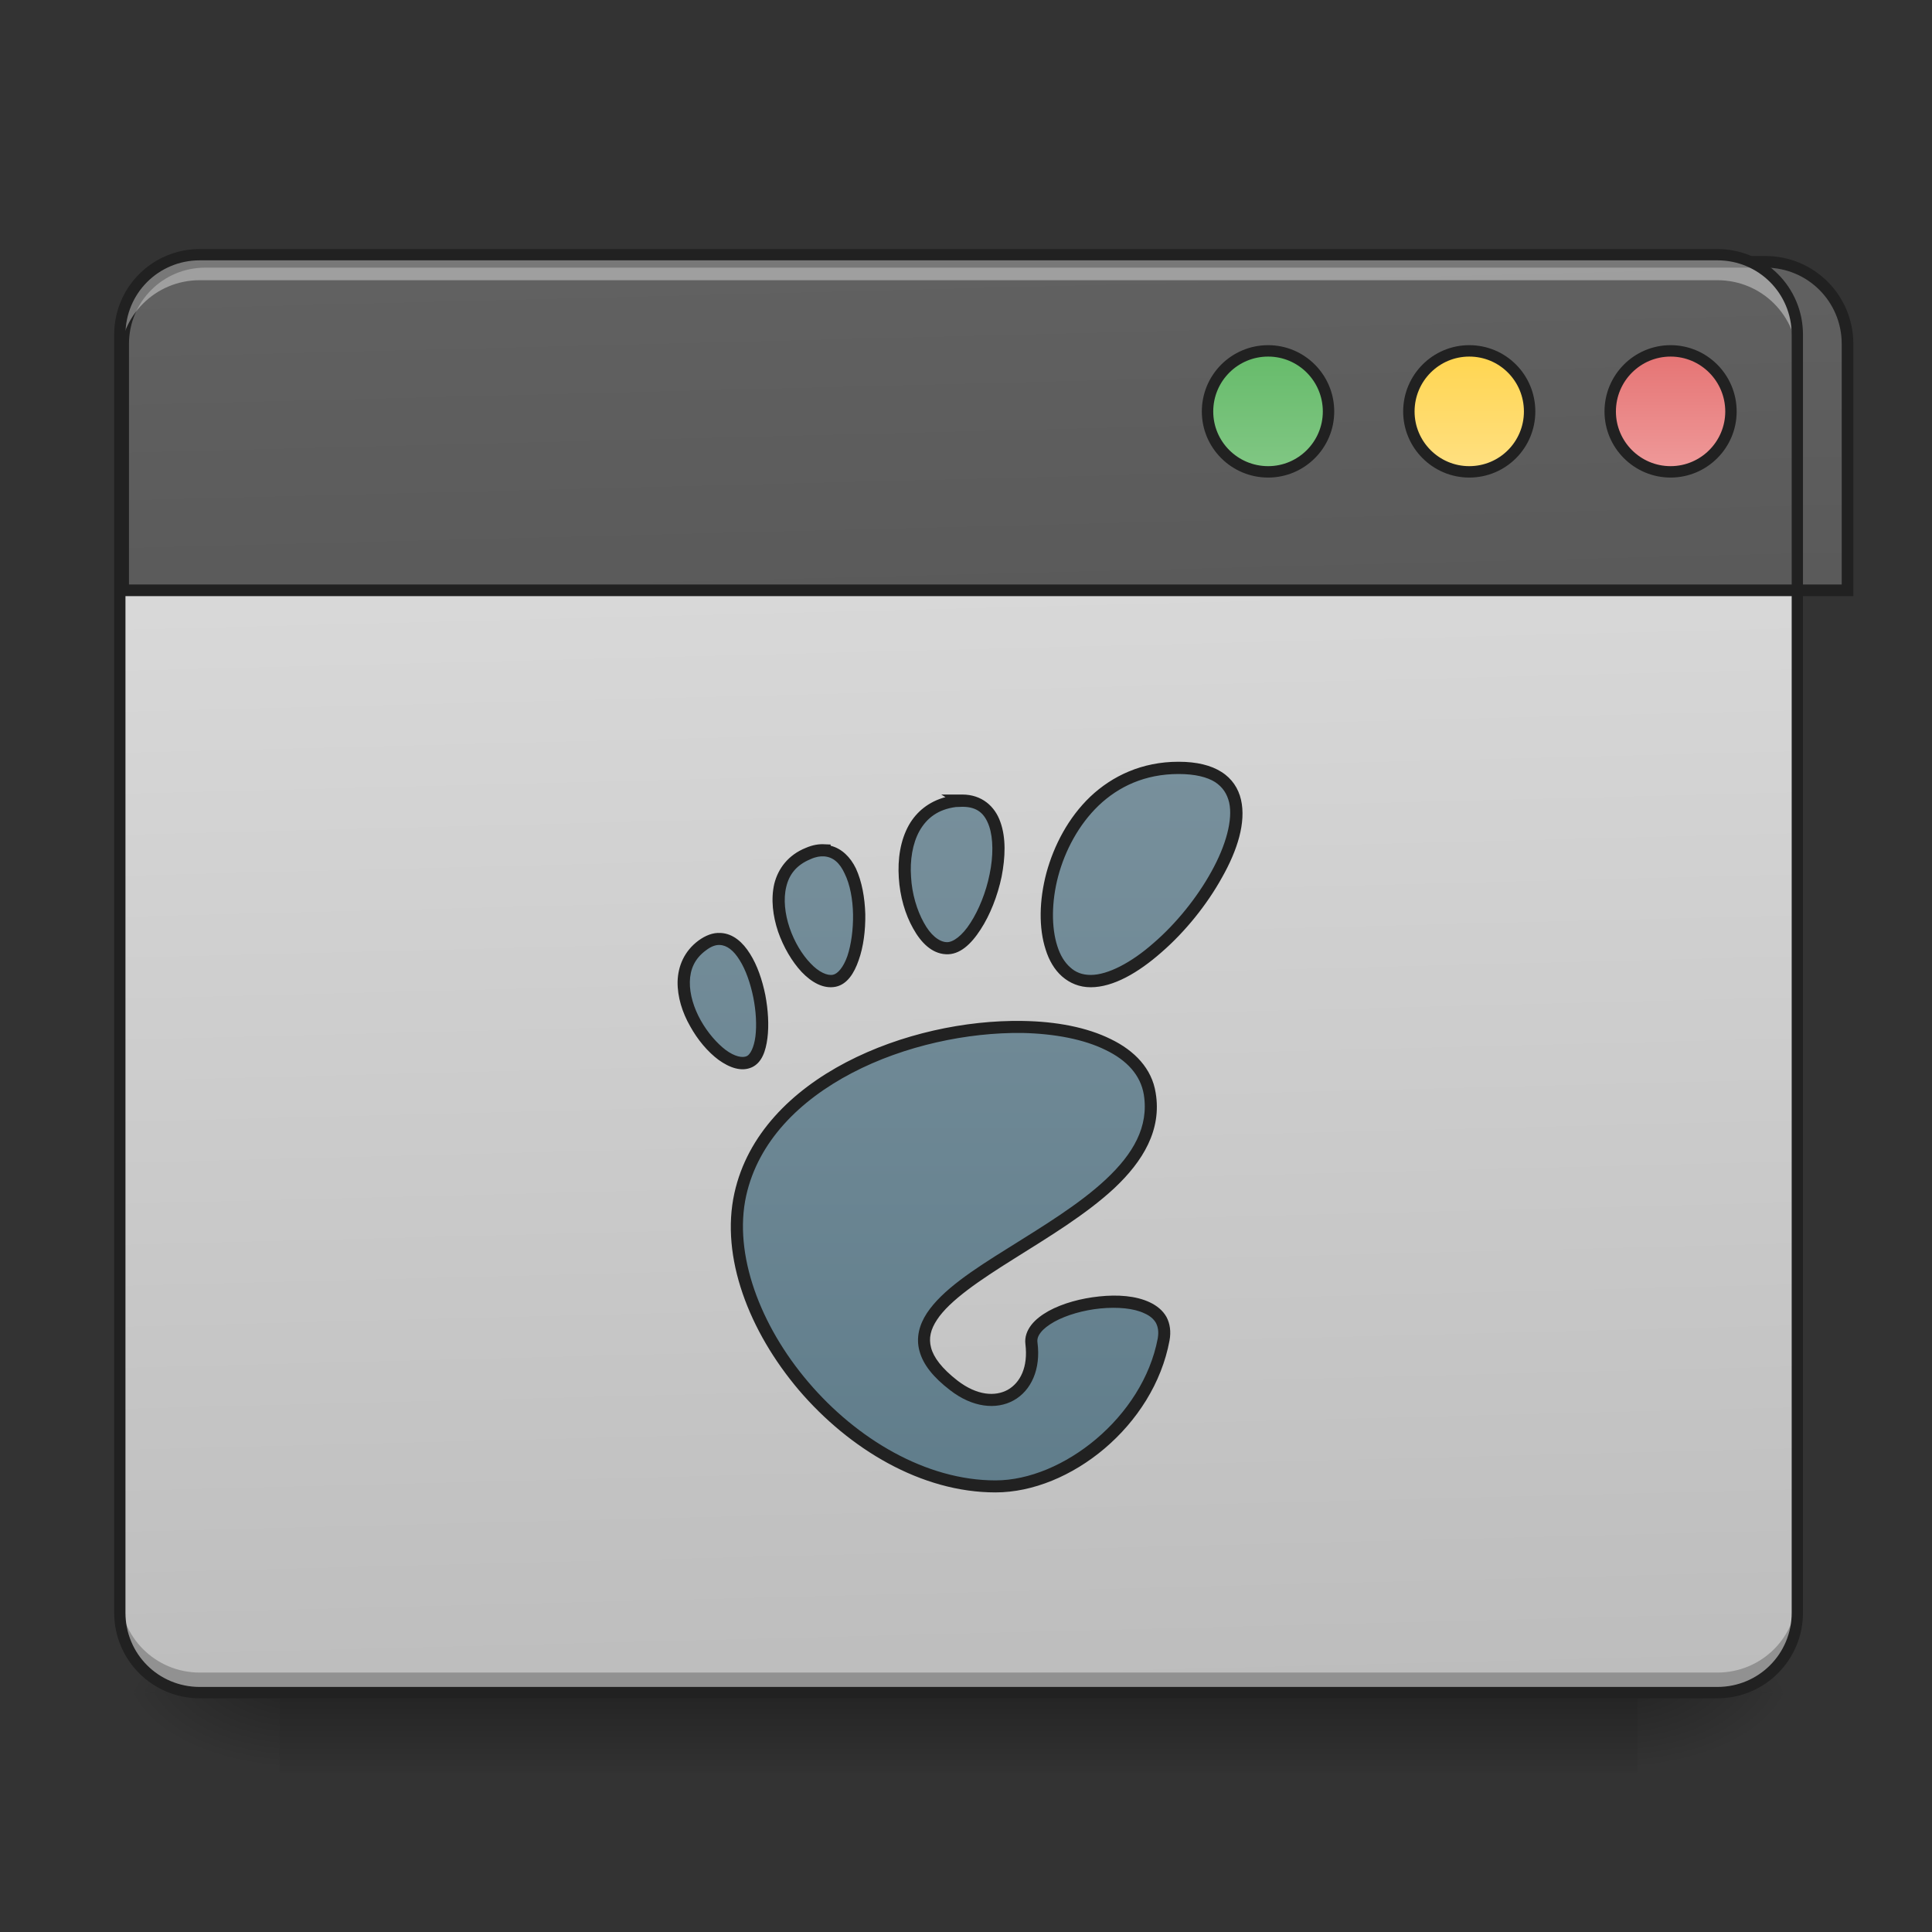 <?xml version="1.0" encoding="UTF-8"?>
<svg xmlns="http://www.w3.org/2000/svg" xmlns:xlink="http://www.w3.org/1999/xlink" width="32pt" height="32pt" viewBox="0 0 32 32" version="1.1">
<rect x="0" y="0" width="32" height="32" fill="#333333" stroke="none"/>
<defs>
<linearGradient id="linear0" gradientUnits="userSpaceOnUse" x1="254" y1="233.5" x2="254" y2="254.667" gradientTransform="matrix(0.063,0,0,0.063,-0,13.439)">
<stop offset="0" style="stop-color:rgb(0%,0%,0%);stop-opacity:0.275;"/>
<stop offset="1" style="stop-color:rgb(0%,0%,0%);stop-opacity:0;"/>
</linearGradient>
<radialGradient id="radial0" gradientUnits="userSpaceOnUse" cx="450.909" cy="189.579" fx="450.909" fy="189.579" r="21.167" gradientTransform="matrix(0,-0.078,-0.141,-0,53.454,63.595)">
<stop offset="0" style="stop-color:rgb(0%,0%,0%);stop-opacity:0.314;"/>
<stop offset="0.222" style="stop-color:rgb(0%,0%,0%);stop-opacity:0.275;"/>
<stop offset="1" style="stop-color:rgb(0%,0%,0%);stop-opacity:0;"/>
</radialGradient>
<radialGradient id="radial1" gradientUnits="userSpaceOnUse" cx="450.909" cy="189.579" fx="450.909" fy="189.579" r="21.167" gradientTransform="matrix(-0,0.078,0.141,0,-21.701,-7.527)">
<stop offset="0" style="stop-color:rgb(0%,0%,0%);stop-opacity:0.314;"/>
<stop offset="0.222" style="stop-color:rgb(0%,0%,0%);stop-opacity:0.275;"/>
<stop offset="1" style="stop-color:rgb(0%,0%,0%);stop-opacity:0;"/>
</radialGradient>
<radialGradient id="radial2" gradientUnits="userSpaceOnUse" cx="450.909" cy="189.579" fx="450.909" fy="189.579" r="21.167" gradientTransform="matrix(-0,-0.078,0.141,-0,-21.701,63.595)">
<stop offset="0" style="stop-color:rgb(0%,0%,0%);stop-opacity:0.314;"/>
<stop offset="0.222" style="stop-color:rgb(0%,0%,0%);stop-opacity:0.275;"/>
<stop offset="1" style="stop-color:rgb(0%,0%,0%);stop-opacity:0;"/>
</radialGradient>
<radialGradient id="radial3" gradientUnits="userSpaceOnUse" cx="450.909" cy="189.579" fx="450.909" fy="189.579" r="21.167" gradientTransform="matrix(0,0.078,-0.141,0,53.454,-7.527)">
<stop offset="0" style="stop-color:rgb(0%,0%,0%);stop-opacity:0.314;"/>
<stop offset="0.222" style="stop-color:rgb(0%,0%,0%);stop-opacity:0.275;"/>
<stop offset="1" style="stop-color:rgb(0%,0%,0%);stop-opacity:0;"/>
</radialGradient>
<linearGradient id="linear1" gradientUnits="userSpaceOnUse" x1="306.917" y1="-25.792" x2="305.955" y2="-135.329" gradientTransform="matrix(0.075,0,0,0.217,-5.854,33.641)">
<stop offset="0" style="stop-color:rgb(74.118%,74.118%,74.118%);stop-opacity:1;"/>
<stop offset="1" style="stop-color:rgb(87.843%,87.843%,87.843%);stop-opacity:1;"/>
</linearGradient>
<linearGradient id="linear2" gradientUnits="userSpaceOnUse" x1="306.917" y1="-25.792" x2="305.955" y2="-135.329" gradientTransform="matrix(4.556,0,0,13.146,-353.973,2034.18)">
<stop offset="0" style="stop-color:rgb(25.882%,25.882%,25.882%);stop-opacity:1;"/>
<stop offset="1" style="stop-color:rgb(38.039%,38.039%,38.039%);stop-opacity:1;"/>
</linearGradient>
<linearGradient id="linear3" gradientUnits="userSpaceOnUse" x1="349.25" y1="-158.083" x2="349.25" y2="-115.75" gradientTransform="matrix(0.75,0,0,0.75,71.438,-2.479)">
<stop offset="0" style="stop-color:rgb(40%,73.333%,41.569%);stop-opacity:1;"/>
<stop offset="1" style="stop-color:rgb(50.588%,78.039%,51.765%);stop-opacity:1;"/>
</linearGradient>
<linearGradient id="linear4" gradientUnits="userSpaceOnUse" x1="349.25" y1="-158.083" x2="349.25" y2="-115.75" gradientTransform="matrix(0.75,0,0,0.75,124.354,-2.479)">
<stop offset="0" style="stop-color:rgb(100%,83.529%,30.98%);stop-opacity:1;"/>
<stop offset="1" style="stop-color:rgb(100%,87.843%,50.98%);stop-opacity:1;"/>
</linearGradient>
<linearGradient id="linear5" gradientUnits="userSpaceOnUse" x1="349.25" y1="-158.083" x2="349.25" y2="-115.75" gradientTransform="matrix(0.75,0,0,0.75,177.271,-2.479)">
<stop offset="0" style="stop-color:rgb(89.804%,45.098%,45.098%);stop-opacity:1;"/>
<stop offset="1" style="stop-color:rgb(93.725%,60.392%,60.392%);stop-opacity:1;"/>
</linearGradient>
<linearGradient id="linear6" gradientUnits="userSpaceOnUse" x1="234.777" y1="-38.283" x2="234.777" y2="141.634" gradientTransform="matrix(0.067,0,0,0.067,-1.268,15.222)">
<stop offset="0" style="stop-color:rgb(47.059%,56.471%,61.176%);stop-opacity:1;"/>
<stop offset="1" style="stop-color:rgb(37.647%,49.02%,54.51%);stop-opacity:1;"/>
</linearGradient>
</defs>
<g id="surface1">
<path style=" stroke:none;fill-rule:nonzero;fill:url(#linear0);" d="M 4.629 28.035 L 27.121 28.035 L 27.121 29.355 L 4.629 29.355 Z M 4.629 28.035 "/>
<path style=" stroke:none;fill-rule:nonzero;fill:url(#radial0);" d="M 27.121 28.035 L 29.77 28.035 L 29.77 26.711 L 27.121 26.711 Z M 27.121 28.035 "/>
<path style=" stroke:none;fill-rule:nonzero;fill:url(#radial1);" d="M 4.629 28.035 L 1.984 28.035 L 1.984 29.355 L 4.629 29.355 Z M 4.629 28.035 "/>
<path style=" stroke:none;fill-rule:nonzero;fill:url(#radial2);" d="M 4.629 28.035 L 1.984 28.035 L 1.984 26.711 L 4.629 26.711 Z M 4.629 28.035 "/>
<path style=" stroke:none;fill-rule:nonzero;fill:url(#radial3);" d="M 27.121 28.035 L 29.77 28.035 L 29.77 29.355 L 27.121 29.355 Z M 27.121 28.035 "/>
<path style=" stroke:none;fill-rule:nonzero;fill:url(#linear1);" d="M 3.309 4.219 L 28.445 4.219 C 29.176 4.219 29.77 4.812 29.77 5.543 L 29.77 26.711 C 29.77 27.441 29.176 28.035 28.445 28.035 L 3.309 28.035 C 2.578 28.035 1.984 27.441 1.984 26.711 L 1.984 5.543 C 1.984 4.812 2.578 4.219 3.309 4.219 Z M 3.309 4.219 "/>
<path style=" stroke:none;fill-rule:nonzero;fill:rgb(0%,0%,0%);fill-opacity:0.235;" d="M 3.309 28.047 C 2.574 28.047 1.984 27.457 1.984 26.723 L 1.984 26.379 C 1.984 27.113 2.574 27.703 3.309 27.703 L 28.445 27.703 C 29.18 27.703 29.77 27.113 29.77 26.379 L 29.77 26.723 C 29.77 27.457 29.18 28.047 28.445 28.047 Z M 3.309 28.047 "/>
<path style="fill-rule:nonzero;fill:url(#linear2);stroke-width:11.339;stroke-linecap:round;stroke-linejoin:miter;stroke:rgb(12.941%,12.941%,12.941%);stroke-opacity:1;stroke-miterlimit:4;" d="M 200.06 255.094 C 155.654 255.094 119.989 290.76 119.989 335.165 L 119.989 575.142 L 1800.064 575.142 L 1800.064 335.165 C 1800.064 290.76 1764.399 255.094 1719.993 255.094 Z M 200.06 255.094 " transform="matrix(0.017,0,0,0.017,0,0)"/>
<path style=" stroke:none;fill-rule:nonzero;fill:rgb(100%,100%,100%);fill-opacity:0.392;" d="M 3.309 4.297 C 2.574 4.297 1.984 4.887 1.984 5.617 L 1.984 5.961 C 1.984 5.23 2.574 4.641 3.309 4.641 L 28.445 4.641 C 29.18 4.641 29.77 5.23 29.77 5.961 L 29.77 5.617 C 29.77 4.887 29.18 4.297 28.445 4.297 Z M 3.309 4.297 "/>
<path style=" stroke:none;fill-rule:nonzero;fill:rgb(12.941%,12.941%,12.941%);fill-opacity:1;" d="M 3.309 4.125 C 2.523 4.125 1.891 4.758 1.891 5.543 L 1.891 26.711 C 1.891 27.496 2.523 28.129 3.309 28.129 L 28.445 28.129 C 29.23 28.129 29.863 27.496 29.863 26.711 L 29.863 5.543 C 29.863 4.758 29.23 4.125 28.445 4.125 Z M 3.309 4.312 L 28.445 4.312 C 29.129 4.312 29.676 4.859 29.676 5.543 L 29.676 26.711 C 29.676 27.395 29.129 27.941 28.445 27.941 L 3.309 27.941 C 2.625 27.941 2.078 27.395 2.078 26.711 L 2.078 5.543 C 2.078 4.859 2.625 4.312 3.309 4.312 Z M 3.309 4.312 "/>
<path style="fill-rule:nonzero;fill:url(#linear3);stroke-width:3;stroke-linecap:round;stroke-linejoin:miter;stroke:rgb(12.941%,12.941%,12.941%);stroke-opacity:1;stroke-miterlimit:4;" d="M 333.406 -121.071 C 342.155 -121.071 349.279 -113.947 349.279 -105.135 C 349.279 -96.386 342.155 -89.262 333.406 -89.262 C 324.594 -89.262 317.47 -96.386 317.47 -105.135 C 317.47 -113.947 324.594 -121.071 333.406 -121.071 Z M 333.406 -121.071 " transform="matrix(0.063,0,0,0.063,0,13.439)"/>
<path style="fill-rule:nonzero;fill:url(#linear4);stroke-width:3;stroke-linecap:round;stroke-linejoin:miter;stroke:rgb(12.941%,12.941%,12.941%);stroke-opacity:1;stroke-miterlimit:4;" d="M 386.276 -121.071 C 395.087 -121.071 402.149 -113.947 402.149 -105.135 C 402.149 -96.386 395.087 -89.262 386.276 -89.262 C 377.526 -89.262 370.402 -96.386 370.402 -105.135 C 370.402 -113.947 377.526 -121.071 386.276 -121.071 Z M 386.276 -121.071 " transform="matrix(0.063,0,0,0.063,0,13.439)"/>
<path style="fill-rule:nonzero;fill:url(#linear5);stroke-width:3;stroke-linecap:round;stroke-linejoin:miter;stroke:rgb(12.941%,12.941%,12.941%);stroke-opacity:1;stroke-miterlimit:4;" d="M 439.208 -121.071 C 447.957 -121.071 455.082 -113.947 455.082 -105.135 C 455.082 -96.386 447.957 -89.262 439.208 -89.262 C 430.459 -89.262 423.335 -96.386 423.335 -105.135 C 423.335 -113.947 430.459 -121.071 439.208 -121.071 Z M 439.208 -121.071 " transform="matrix(0.063,0,0,0.063,0,13.439)"/>
<path style=" stroke:none;fill-rule:nonzero;fill:url(#linear6);" d="M 19.52 12.719 C 17.195 12.719 16.758 16.25 18.066 16.25 C 19.375 16.25 21.844 12.719 19.52 12.719 Z M 15.938 13.262 C 15.902 13.262 15.863 13.266 15.82 13.27 C 14.504 13.434 14.969 15.664 15.668 15.707 C 16.348 15.746 17.09 13.266 15.938 13.262 Z M 13.656 14.086 C 13.574 14.078 13.484 14.094 13.387 14.137 C 12.328 14.57 13.227 16.363 13.816 16.246 C 14.355 16.137 14.434 14.137 13.656 14.086 Z M 11.926 15.551 C 11.836 15.547 11.734 15.582 11.629 15.66 C 10.781 16.293 11.914 17.82 12.414 17.582 C 12.852 17.375 12.57 15.574 11.926 15.551 Z M 16.934 17.012 C 15.098 16.98 12.676 17.91 12.262 19.785 C 11.812 21.809 14.102 24.617 16.488 24.617 C 17.664 24.617 19.02 23.543 19.273 22.184 C 19.469 21.148 16.996 21.562 17.082 22.25 C 17.191 23.07 16.488 23.477 15.801 22.949 C 13.609 21.262 19.426 20.418 19.043 18.113 C 18.922 17.395 18.031 17.031 16.934 17.012 Z M 16.934 17.012 "/>
<path style=" stroke:none;fill-rule:nonzero;fill:rgb(12.941%,12.941%,12.941%);fill-opacity:1;" d="M 19.52 12.617 C 18.914 12.617 18.422 12.852 18.059 13.195 C 17.695 13.543 17.457 14 17.332 14.457 C 17.211 14.914 17.203 15.371 17.32 15.73 C 17.375 15.906 17.465 16.062 17.59 16.172 C 17.719 16.285 17.879 16.352 18.066 16.352 C 18.438 16.352 18.852 16.113 19.238 15.773 C 19.629 15.434 19.992 14.984 20.242 14.531 C 20.496 14.082 20.641 13.621 20.555 13.246 C 20.512 13.059 20.406 12.895 20.23 12.785 C 20.059 12.676 19.824 12.617 19.52 12.617 Z M 19.52 12.82 C 19.797 12.82 19.992 12.871 20.125 12.953 C 20.254 13.039 20.324 13.148 20.359 13.293 C 20.422 13.578 20.305 14.004 20.066 14.434 C 19.828 14.867 19.477 15.301 19.105 15.621 C 18.738 15.945 18.348 16.148 18.066 16.148 C 17.926 16.148 17.816 16.105 17.727 16.023 C 17.633 15.941 17.559 15.82 17.512 15.668 C 17.414 15.363 17.414 14.938 17.527 14.512 C 17.641 14.086 17.867 13.66 18.195 13.344 C 18.527 13.027 18.965 12.82 19.52 12.82 Z M 15.59 13.16 L 15.66 13.203 C 15.383 13.277 15.18 13.445 15.055 13.664 C 14.91 13.922 14.867 14.234 14.887 14.539 C 14.906 14.848 14.992 15.145 15.125 15.379 C 15.254 15.613 15.434 15.793 15.664 15.805 C 15.895 15.82 16.086 15.637 16.242 15.395 C 16.398 15.156 16.523 14.84 16.59 14.52 C 16.652 14.199 16.664 13.879 16.57 13.617 C 16.48 13.355 16.262 13.16 15.938 13.16 Z M 15.938 13.363 L 15.941 13.363 C 16.191 13.363 16.312 13.48 16.383 13.684 C 16.453 13.887 16.453 14.184 16.391 14.48 C 16.332 14.777 16.211 15.074 16.074 15.285 C 15.938 15.5 15.781 15.613 15.676 15.605 C 15.551 15.598 15.41 15.484 15.301 15.281 C 15.188 15.078 15.105 14.805 15.09 14.527 C 15.07 14.25 15.113 13.973 15.23 13.762 C 15.348 13.555 15.531 13.406 15.832 13.367 C 15.875 13.367 15.91 13.363 15.938 13.363 Z M 13.66 13.984 C 13.562 13.977 13.457 13.996 13.348 14.043 C 13.055 14.16 12.887 14.387 12.824 14.641 C 12.766 14.895 12.801 15.172 12.887 15.43 C 12.977 15.688 13.117 15.926 13.277 16.098 C 13.441 16.27 13.637 16.383 13.84 16.344 C 14.031 16.305 14.148 16.121 14.223 15.902 C 14.301 15.684 14.336 15.41 14.332 15.141 C 14.324 14.871 14.277 14.602 14.176 14.383 C 14.086 14.199 13.945 14.055 13.758 14.008 L 13.758 13.988 Z M 13.648 14.184 C 13.801 14.195 13.91 14.293 13.992 14.473 C 14.078 14.648 14.125 14.895 14.129 15.145 C 14.133 15.395 14.098 15.648 14.035 15.836 C 13.969 16.023 13.875 16.129 13.797 16.145 C 13.703 16.164 13.562 16.102 13.426 15.957 C 13.285 15.812 13.156 15.598 13.078 15.367 C 13 15.137 12.973 14.891 13.023 14.688 C 13.07 14.488 13.188 14.328 13.426 14.23 C 13.512 14.191 13.586 14.18 13.648 14.184 Z M 11.93 15.449 L 11.93 15.453 C 11.812 15.445 11.688 15.492 11.57 15.578 C 11.332 15.754 11.23 16.004 11.223 16.258 C 11.219 16.512 11.301 16.77 11.43 16.996 C 11.555 17.223 11.723 17.422 11.902 17.555 C 12.082 17.684 12.281 17.758 12.457 17.676 C 12.621 17.598 12.684 17.406 12.711 17.195 C 12.738 16.98 12.723 16.727 12.676 16.48 C 12.625 16.23 12.543 15.988 12.422 15.797 C 12.305 15.609 12.145 15.465 11.941 15.453 C 11.938 15.453 11.934 15.453 11.93 15.453 Z M 11.922 15.652 C 12.039 15.656 12.152 15.742 12.25 15.902 C 12.352 16.062 12.43 16.289 12.477 16.52 C 12.523 16.75 12.535 16.984 12.512 17.168 C 12.488 17.352 12.426 17.465 12.371 17.492 C 12.297 17.527 12.168 17.5 12.02 17.391 C 11.875 17.281 11.719 17.102 11.605 16.898 C 11.492 16.695 11.422 16.469 11.426 16.262 C 11.43 16.059 11.504 15.879 11.691 15.742 C 11.781 15.672 11.859 15.648 11.922 15.652 Z M 16.934 16.91 C 15.996 16.895 14.922 17.121 14.016 17.594 C 13.113 18.066 12.379 18.789 12.164 19.762 C 11.93 20.82 12.406 22.051 13.234 23.027 C 14.066 24 15.258 24.719 16.488 24.719 C 17.727 24.719 19.109 23.617 19.371 22.203 C 19.398 22.055 19.379 21.922 19.32 21.812 C 19.258 21.703 19.16 21.625 19.043 21.57 C 18.812 21.461 18.512 21.441 18.207 21.473 C 17.906 21.504 17.602 21.586 17.367 21.715 C 17.25 21.781 17.152 21.855 17.082 21.945 C 17.012 22.035 16.969 22.145 16.984 22.262 C 17.031 22.645 16.898 22.902 16.691 23.02 C 16.484 23.133 16.184 23.117 15.859 22.867 C 15.598 22.664 15.465 22.484 15.422 22.324 C 15.379 22.164 15.414 22.02 15.52 21.859 C 15.73 21.539 16.23 21.203 16.797 20.848 C 17.363 20.492 17.988 20.117 18.461 19.676 C 18.93 19.234 19.246 18.715 19.141 18.098 C 19.078 17.699 18.793 17.402 18.398 17.211 C 18.004 17.016 17.496 16.918 16.934 16.91 Z M 16.93 17.109 C 16.93 17.109 16.93 17.109 16.934 17.109 C 17.473 17.121 17.957 17.215 18.312 17.391 C 18.668 17.562 18.891 17.809 18.945 18.129 C 19.031 18.664 18.766 19.113 18.32 19.531 C 17.875 19.949 17.258 20.32 16.691 20.676 C 16.121 21.031 15.605 21.367 15.352 21.75 C 15.227 21.941 15.168 22.156 15.23 22.379 C 15.289 22.598 15.453 22.809 15.738 23.027 C 16.105 23.312 16.5 23.355 16.789 23.195 C 17.078 23.035 17.242 22.68 17.184 22.238 C 17.176 22.18 17.191 22.129 17.238 22.07 C 17.285 22.008 17.363 21.949 17.465 21.891 C 17.664 21.781 17.949 21.699 18.227 21.672 C 18.508 21.645 18.781 21.668 18.957 21.754 C 19.047 21.793 19.109 21.848 19.145 21.91 C 19.18 21.977 19.195 22.055 19.176 22.168 C 18.93 23.473 17.602 24.52 16.488 24.52 C 15.336 24.52 14.188 23.832 13.391 22.895 C 12.59 21.957 12.145 20.773 12.359 19.805 C 12.559 18.906 13.242 18.227 14.109 17.773 C 14.98 17.316 16.031 17.098 16.93 17.109 Z M 16.93 17.109 "/>
</g>
</svg>
